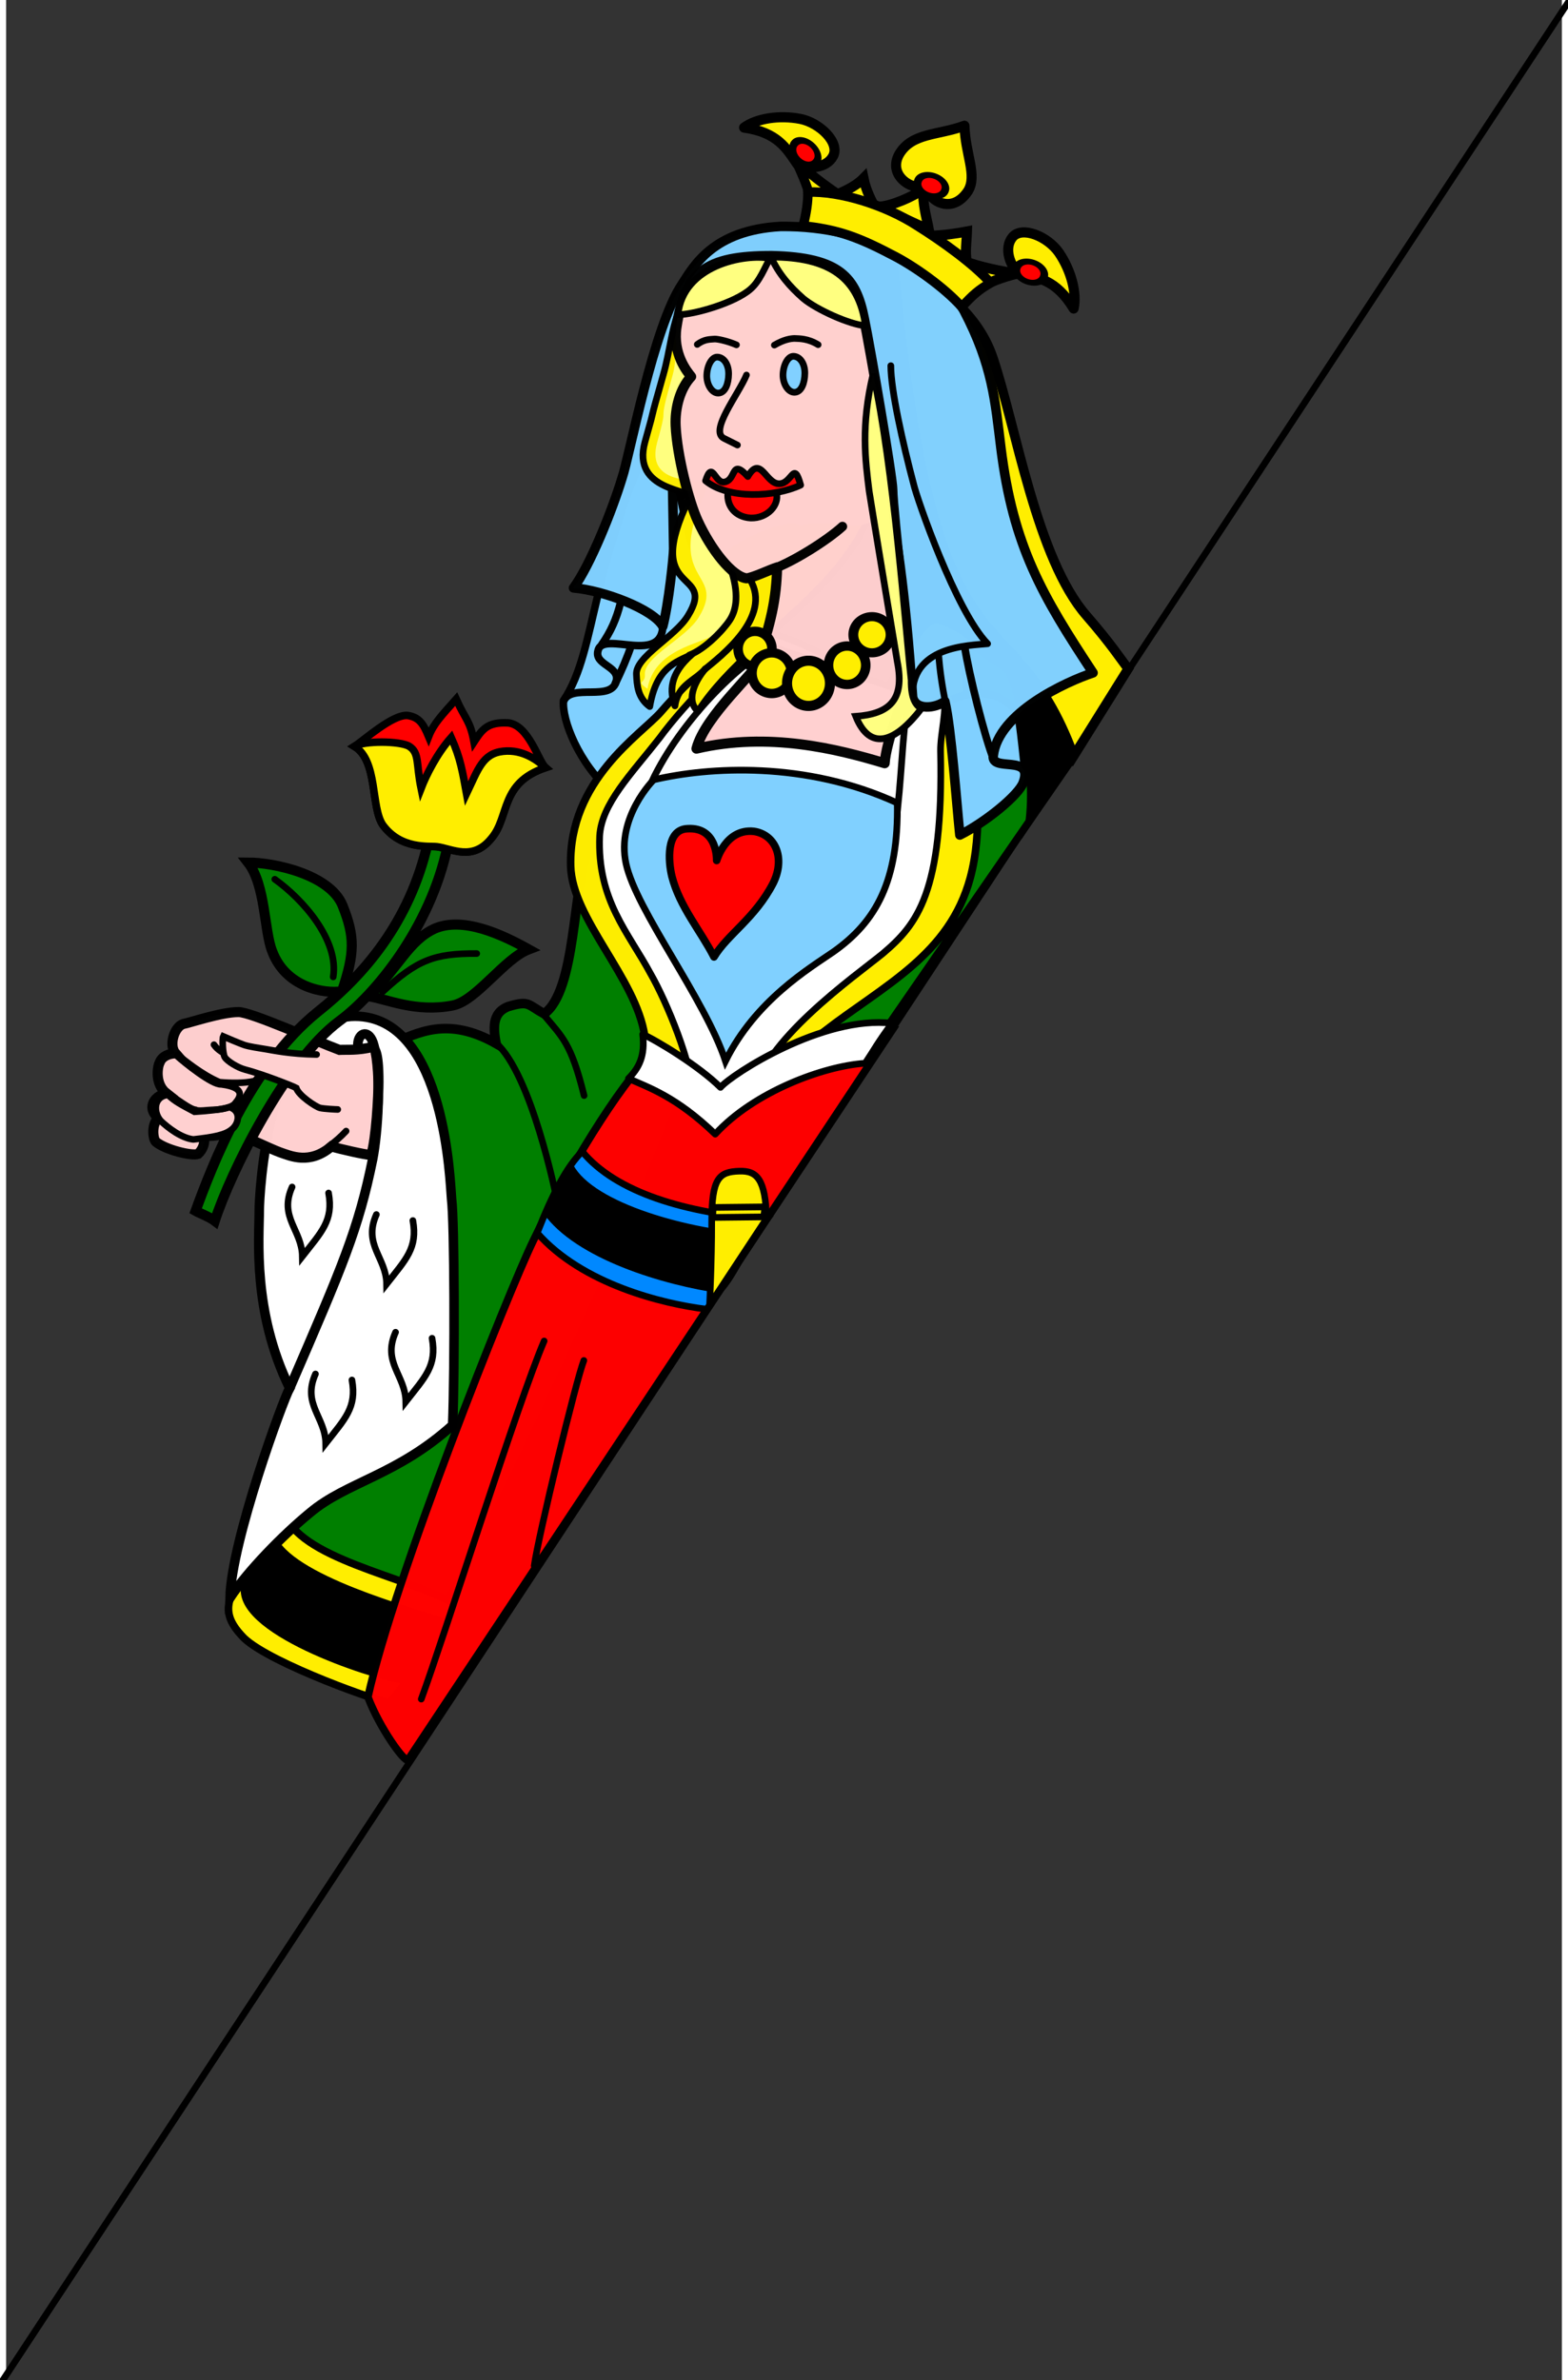 <?xml version="1.0" encoding="UTF-8" standalone="no"?>
<!-- Created with Sodipodi ("http://www.sodipodi.com/") -->
<!--
*
* Copyright 2004, 2006 Luciano Montanaro
*
-->
<svg
   xmlns:dc="http://purl.org/dc/elements/1.1/"
   xmlns:cc="http://web.resource.org/cc/"
   xmlns:rdf="http://www.w3.org/1999/02/22-rdf-syntax-ns#"
   xmlns:svg="http://www.w3.org/2000/svg"
   xmlns="http://www.w3.org/2000/svg"
   xmlns:sodipodi="http://sodipodi.sourceforge.net/DTD/sodipodi-0.dtd"
   xmlns:inkscape="http://www.inkscape.org/namespaces/inkscape"
   viewBox="0 0 206 315"
   id="svg548"
   sodipodi:version="0.32"
   sodipodi:docname="queen-of-hearts-work.svg"
   width="58mm"
   height="88mm"
   sodipodi:docbase="/home/mikelima/repo/trunk/playground/artwork/carddecks/tigullio"
   inkscape:version="0.44.1">
  <rect x="0" y="0" width="206" height="315" fill="#333333" stroke="none"/>
  <defs
     id="defs550" />
  <sodipodi:namedview
     id="base"
     inkscape:zoom="1.7144125"
     inkscape:cx="95.711867"
     inkscape:cy="195.66363"
     inkscape:window-width="951"
     inkscape:window-height="731"
     inkscape:window-x="0"
     inkscape:window-y="27"
     inkscape:current-layer="svg548" />
  <path
     style="opacity:0.99;fill:green;fill-rule:evenodd;stroke:black;stroke-width:1.263;stroke-miterlimit:4;stroke-dasharray:none"
     d="M 77.107,112.262 C 74.98,117.643 75.519,131.074 71.243,134.179 C 68.999,132.925 69.283,132.388 66.466,133.221 C 64.628,133.952 64.37,135.53 64.883,138.112 C 58.406,134.45 54.545,136.731 51.072,138.112 C 47.907,154.033 36.556,200.162 36.83,200.982 C 39.027,208.042 48.579,206.592 58.122,212.347 C 62.368,207.743 92.425,143.26 92.937,133.653 C 93.321,123.759 82.604,114.094 77.107,112.262 z "
     id="path849"
     sodipodi:nodetypes="cccccccsc" />
  <path
     style="fill:#fe0;fill-rule:evenodd;stroke:black"
     d="M 37.261,201.125 C 36.241,200.694 32.002,207.941 31.219,208.894 C 28.448,212.407 29.226,214.486 31.507,216.807 C 35.087,220.224 50.043,225.498 50.831,225.348 L 60.397,212.953 C 55.481,209.198 40.427,206.952 37.261,201.125 z "
     id="path852"
     sodipodi:nodetypes="cssccc" />
  <path
     style="fill-rule:evenodd;stroke:black"
     d="M 35.81,204.404 C 34.911,205.325 32.79,208.116 31.703,209.58 C 29.79,215.664 48.533,221.783 52.445,222.311 L 58.911,215.048 C 56.155,213.863 39.654,209.855 35.81,204.404 z "
     id="path658"
     sodipodi:nodetypes="ccccc" />
  <path
     style="opacity:0.99;fill:red;fill-rule:evenodd;stroke:black"
     d="M 85.514,139.529 C 81.277,143.365 73.949,155.561 69.832,164.141 C 66.508,170.945 51.345,209.019 47.908,224.601 C 49.47,228.724 52.759,233.27 53.208,232.93 L 117.226,136.48 C 106.508,138.097 89.83,138.894 85.514,139.529 z "
     id="path793"
     sodipodi:nodetypes="cccccc" />
  <path
     style="fill:white;fill-rule:evenodd;stroke:black;stroke-width:1.263;stroke-miterlimit:4;stroke-dasharray:none"
     d="M 33.521,160.124 C 33.521,158.829 34.427,133.772 46.756,134.516 C 58.221,135.216 58.792,156.709 58.985,158.685 C 59.374,161.647 59.424,180.81 59.129,188.609 C 51.738,195.278 45.086,196.129 40.244,200.211 C 36.561,203.232 31.978,207.963 29.653,211.454 C 29.818,203.968 36.7,185.194 37.549,183.718 C 32.597,173.597 33.521,163.864 33.521,160.124 z "
     id="path851"
     sodipodi:nodetypes="csscsccs" />
  <g
     id="g882"
     transform="translate(1.525879e-4,7.629395e-5)">
    <path
       style="fill:green;fill-opacity:1;fill-rule:evenodd;stroke:black;stroke-width:1pt;stroke-linecap:butt;stroke-linejoin:miter;stroke-opacity:1"
       d="M 40.938,132.854 C 36.898,128.888 35.669,125.532 32.282,123.925 C 28.519,122.249 23.338,124.653 19.775,126.642 C 22.986,127.858 26.739,133.475 29.814,134.063 C 34.72,135.036 38.581,133.211 40.938,132.854 z "
       id="path879"
       sodipodi:nodetypes="cscsc"
       transform="matrix(-1,0,0,1,88.966,-0.994)" />
    <path
       style="fill:none;fill-opacity:1;fill-rule:evenodd;stroke:black;stroke-width:0.875;stroke-linecap:round;stroke-linejoin:miter;stroke-dasharray:none;stroke-opacity:1"
       d="M 49.829,131.285 C 54.387,127.075 56.66,126.172 62.314,126.203"
       id="path881"
       sodipodi:nodetypes="cc" />
  </g>
  <g
     id="g885"
     transform="translate(1.525879e-4,7.629395e-5)">
    <path
       style="fill:green;fill-opacity:1;fill-rule:evenodd;stroke:black;stroke-width:1pt;stroke-linecap:butt;stroke-linejoin:miter;stroke-opacity:1"
       d="M 40.938,132.854 C 42.643,127.783 42.658,125.614 41.01,121.494 C 39.325,117.391 31.956,115.814 28.504,115.814 C 30.83,118.798 30.618,124.834 31.692,127.544 C 33.49,132.362 38.581,133.211 40.938,132.854 z "
       id="path877"
       sodipodi:nodetypes="cscsc"
       transform="translate(3.536,-1.657)" />
    <path
       style="fill:none;fill-opacity:1;fill-rule:evenodd;stroke:black;stroke-width:0.875;stroke-linecap:round;stroke-linejoin:miter;stroke-dasharray:none;stroke-opacity:1"
       d="M 35.576,116.369 C 39.333,119.053 44.084,124.444 43.31,129.296"
       id="path880"
       sodipodi:nodetypes="cc" />
  </g>
  <path
     style="fill:none;fill-rule:evenodd;stroke:black;stroke-width:0.875;stroke-linecap:round"
     d="M 64.844,138.01 C 69.585,142.186 72.804,158.205 72.969,158.947"
     id="path888"
     sodipodi:nodetypes="cc" />
  <path
     style="fill:none;fill-rule:evenodd;stroke:black;stroke-width:0.875;stroke-linecap:round"
     d="M 71.198,134.312 C 73.628,137.255 74.804,138.008 76.532,145.001"
     id="path889"
     sodipodi:nodetypes="cc" />
  <g
     id="g3834"
     transform="translate(-0.442,0.147)">
    <g
       transform="translate(1.525879e-4,7.629395e-5)"
       id="g868">
      <path
         sodipodi:nodetypes="ccsccsccccccsccsc"
         id="path807"
         d="M 49.058,138.4 C 46.975,138.909 45.647,138.756 44.58,138.807 C 41.461,137.642 32.881,133.799 31.218,133.798 C 28.931,133.796 24.651,135.252 23.881,135.38 C 22.698,135.778 21.956,138.222 22.874,139.265 C 22.055,139.271 21.067,139.653 20.785,140.465 C 20.435,141.118 20.156,143.379 21.676,144.561 C 19.739,144.975 19.154,146.755 20.657,147.837 C 19.664,148.489 19.852,150.61 20.285,150.977 C 21.516,152.016 24.996,152.882 25.862,152.577 C 26.449,152.044 26.904,151.041 26.548,150.188 C 27.528,150.231 29.083,150.191 30.212,149.479 C 30.722,149.682 35.609,151.978 36.685,152.356 C 38.116,152.841 40.632,154.035 43.514,151.586 C 44.694,151.939 47.902,152.669 48.779,152.722 C 49.457,150.607 49.752,144.762 49.752,143.073 C 49.752,138.618 49.144,138.858 49.058,138.4 z "
         style="opacity:0.99;fill:#ffd0d0;fill-rule:evenodd;stroke:black;stroke-width:1pt" />
      <path
         transform="translate(4.069,1.729)"
         sodipodi:nodetypes="csccscc"
         id="path823"
         d="M 52.186,109.762 C 49.797,120.192 43.706,127.234 37.639,132.04 C 28.651,139.263 23.607,152.512 21.465,158.388 C 21.929,158.659 23.308,159.18 24.008,159.711 C 26.07,153.343 33.392,138.525 40.488,133.262 C 45.116,129.878 52.566,120.999 54.831,110.067 C 54.495,110.067 52.54,109.824 52.186,109.762 z "
         style="fill:green;fill-rule:evenodd;stroke:black;stroke-width:1pt" />
      <g
         id="g829">
        <path
           sodipodi:nodetypes="csccccc"
           id="path817"
           d="M 21.871,144.756 C 19.854,145.011 19.965,147.206 20.957,148.24 C 21.876,149.103 23.619,150.469 25.228,150.657 C 27.949,150.352 29.445,150.068 30.315,149.335 C 31.278,148.601 31.614,146.86 30.01,146.385 C 28.86,146.722 27.135,146.886 25.389,146.998 C 23.672,146.08 22.795,145.646 21.871,144.756 z "
           style="fill:#ffd0d0;fill-opacity:1;fill-rule:evenodd;stroke:black;stroke-width:0.875;stroke-linecap:butt;stroke-linejoin:miter;stroke-dasharray:none;stroke-opacity:1" />
        <path
           sodipodi:nodetypes="cccccc"
           id="path816"
           d="M 22.155,144.731 C 23.953,145.978 24.942,146.674 25.536,146.745 C 25.871,146.968 27.237,146.745 27.694,146.745 C 28.215,146.745 29.817,146.668 30.643,146.026 C 31.075,145.489 32.761,143.857 28.917,143.364 C 27.771,143.487 24.063,140.515 23.09,139.624"
           style="fill:none;fill-opacity:1;fill-rule:evenodd;stroke:black;stroke-width:0.875;stroke-linecap:butt;stroke-linejoin:miter;stroke-dasharray:none;stroke-opacity:1" />
        <path
           sodipodi:nodetypes="ccccc"
           id="path814"
           d="M 23.162,139.48 C 24.113,140.185 26.284,142.039 28.701,143.077 C 30.198,143.204 31.89,143.245 33.305,142.933 C 34.168,142.381 34.24,141.542 33.089,140.487 C 31.02,139.956 28.899,139.482 27.966,138.117"
           style="fill:none;fill-rule:evenodd;stroke:black;stroke-width:0.875;stroke-linecap:round" />
        <path
           sodipodi:nodetypes="csscsscsc"
           id="path811"
           d="M 41.556,139.417 C 38.012,139.366 35.759,138.86 34.791,138.705 C 34.043,138.578 32.623,138.383 31.942,138.145 C 31.404,137.957 29.643,137.222 29.196,137.026 C 29.052,137.314 29.103,139.272 29.399,139.773 C 29.712,140.303 31.116,141.158 32.044,141.4 C 34.48,142.035 38.486,143.622 38.86,143.842 C 39.162,144.848 41.468,146.354 42.013,146.487 C 42.516,146.609 44.082,146.69 44.353,146.69"
           style="fill:#ffd0d0;fill-rule:evenodd;stroke:black;stroke-width:0.875;stroke-linecap:round" />
        <path
           sodipodi:nodetypes="cc"
           id="path818"
           d="M 45.461,149.55 C 44.761,150.295 44.051,150.925 43.088,151.636"
           style="fill:none;fill-rule:evenodd;stroke:black;stroke-width:0.875;stroke-linecap:round;stroke-dasharray:none" />
      </g>
    </g>
    <path
       sodipodi:nodetypes="cssscscccsc"
       id="path894"
       d="M 46.563,98.635 C 49.689,100.511 48.711,106.66 50.313,109.026 C 52.706,112.329 56.509,111.782 57.5,111.917 C 59.46,112.163 62.208,113.887 64.688,110.823 C 67.153,107.969 65.779,103.485 71.875,101.448 C 70.937,100.625 69.631,95.779 66.908,95.529 C 64.172,95.389 63.489,96.376 62.401,98.034 C 61.879,95.206 61.288,95.153 60.038,92.381 C 58.127,94.532 57.047,95.624 56.385,97.331 C 55.718,95.748 55.211,94.788 53.607,94.547 C 51.626,94.359 47.772,97.872 46.563,98.635 z "
       style="fill:red;fill-rule:evenodd;stroke:black" />
    <path
       sodipodi:nodetypes="cssscscccsc"
       id="path891"
       d="M 46.563,98.635 C 49.689,100.511 48.711,106.66 50.313,109.026 C 52.706,112.329 56.509,111.782 57.5,111.917 C 59.46,112.163 62.208,113.887 64.688,110.823 C 67.153,107.969 65.779,103.485 71.875,101.448 C 70.937,100.625 68.968,98.983 66.245,99.286 C 63.522,99.589 62.937,101.68 61.407,104.885 C 60.885,102.057 60.625,100.235 59.375,97.463 C 57.464,99.615 56.052,102.475 55.391,104.182 C 54.723,100.941 55.19,99.516 53.828,98.635 C 52.621,97.895 47.772,97.872 46.563,98.635 z "
       style="fill:#fe0;fill-rule:evenodd;stroke:black" />
  </g>
  <path
     style="fill:none;fill-rule:evenodd;stroke:black;stroke-width:0.875;stroke-linecap:round"
     d="M 40.963,181.845 C 39.178,185.849 42.261,187.519 42.317,191.037 C 44.861,187.787 46.455,186.287 45.792,182.64"
     id="path896"
     sodipodi:nodetypes="ccc" />
  <path
     style="fill:none;fill-rule:evenodd;stroke:black;stroke-width:1.263;stroke-linecap:round;stroke-miterlimit:4;stroke-dasharray:none"
     d="M 46.576,138.165 C 46.653,136.59 48.133,136.146 48.701,138.371 C 49.725,142.241 49.226,149.887 48.537,153.415 C 46.642,162.724 44.537,167.583 37.676,183.435"
     id="path855"
     sodipodi:nodetypes="cssc" />
  <path
     style="fill:none;fill-rule:evenodd;stroke:black;stroke-width:0.875;stroke-linecap:round"
     d="M 49.028,160.742 C 47.244,164.746 50.327,166.416 50.382,169.934 C 52.927,166.684 54.521,165.184 53.858,161.537"
     id="path898"
     sodipodi:nodetypes="ccc" />
  <path
     style="fill:none;fill-rule:evenodd;stroke:black;stroke-width:0.875;stroke-linecap:round"
     d="M 37.869,157.096 C 36.085,161.1 39.168,162.77 39.223,166.288 C 41.768,163.038 43.362,161.538 42.699,157.891"
     id="path899"
     sodipodi:nodetypes="ccc" />
  <path
     style="fill:none;fill-rule:evenodd;stroke:black;stroke-width:0.875;stroke-linecap:round"
     d="M 51.569,176.32 C 49.785,180.324 52.868,181.994 52.923,185.512 C 55.468,182.262 57.062,180.762 56.399,177.115"
     id="path900"
     sodipodi:nodetypes="ccc" />
  <path
     style="fill:none;fill-rule:evenodd;stroke:black;stroke-width:0.875;stroke-linecap:round"
     d="M 71.243,177.478 C 67.881,185.254 58.165,216.168 54.972,224.876"
     id="path902"
     sodipodi:nodetypes="cc" />
  <path
     style="fill:none;fill-rule:evenodd;stroke:black;stroke-width:0.875;stroke-linecap:round"
     d="M 76.499,180.057 C 75.503,182.541 70.447,203.371 69.926,207.234"
     id="path903"
     sodipodi:nodetypes="cc" />
  <path
     style="fill-rule:evenodd;stroke-width:0.884;fill:#08f;stroke:black;stroke-opacity:1;stroke-miterlimit:4;stroke-dasharray:none"
     d="M 76.283,152.401 C 80.737,157.817 90.006,160.58 100.633,161.339 C 100.196,161.776 95.216,170.176 92.742,173.276 C 87.017,172.575 76.288,169.977 70.319,163.176 C 72.351,157.991 74.294,154.322 76.283,152.401 z "
     id="path5422"
     sodipodi:nodetypes="ccccc" />
  <path
     style="fill-rule:evenodd;stroke-width:1.25"
     d="M 75.093,154.171 C 77.815,159.271 90.509,162.782 99.487,163.277 C 99.118,163.563 96.809,169.168 94.719,171.192 C 87.07,170.11 75.441,166.639 71.152,160.595 C 72.869,157.209 73.413,155.426 75.093,154.171 z "
     id="path904"
     sodipodi:nodetypes="ccccc" />
  <g
     id="g4462"
     transform="translate(-4.419,0)">
    <path
       sodipodi:nodetypes="ccccc"
       id="path805"
       d="M 120.696,135.435 L 145.359,100.045 C 141.972,91.006 128.982,80.479 126.859,82.203 C 120.588,86.135 111.377,120.79 102.676,141.39 C 102.15,142.776 115.945,136.402 120.696,135.435 z "
       style="fill:#fe0;fill-rule:evenodd;stroke:black" />
    <path
       sodipodi:nodetypes="cccscc"
       id="path901"
       d="M 119.609,138.048 L 145.879,100.038 C 142.492,90.999 135.701,87.979 132.328,85.328 C 129.193,87.294 135.389,103.851 132.085,116.172 C 129.306,126.379 120.777,130.309 112.676,136.546 C 115.9,136.526 115.639,137.453 119.609,138.048 z "
       style="fill:green;fill-rule:evenodd;stroke:black" />
    <path
       sodipodi:nodetypes="cccc"
       id="path640"
       d="M 135.287,86.499 C 138.429,89.789 140.881,105.208 138.859,111.097 L 146.468,99.436 C 145.48,96.166 140.569,87.956 135.287,86.499 z "
       style="fill-rule:evenodd" />
    <path
       sodipodi:nodetypes="ccscc"
       id="path698"
       d="M 78.225,92.723 C 77.985,95.228 80.21,101.059 84.633,104.876 C 86.494,103.614 106.523,90.37 102.311,85.762 C 93.554,75.962 92.308,57.559 92.367,52.395 C 81.311,74.382 82.931,85.68 78.225,92.723 z "
       style="fill:#80d0ff;fill-rule:evenodd;stroke:black" />
    <path
       sodipodi:nodetypes="cssc"
       id="path695"
       d="M 129.689,92.539 C 134.98,90.415 138.209,93.239 138.517,95.273 C 138.872,97.617 139.102,100.327 139.377,102.539 C 139.562,104.615 133.326,108.885 130.705,110.429"
       style="fill:#80d0ff;fill-rule:evenodd;stroke:black" />
    <path
       sodipodi:nodetypes="cc"
       id="path703"
       d="M 85.028,90.555 C 85.891,88.838 86.726,86.856 87.172,85.488"
       style="fill:none;fill-rule:evenodd;stroke:black" />
    <path
       sodipodi:nodetypes="cscccs"
       id="path803"
       d="M 91.108,94.237 C 88.458,97.25 78.908,103.216 79.17,114.578 C 79.328,121.604 87.833,129.385 88.985,137.14 C 91.87,139.116 99.262,145.308 99.906,145.093 C 100.946,144.053 104.577,86.849 104.577,85.651 C 104.577,84.574 99.708,84.312 91.108,94.237 z "
       style="opacity:0.99;fill:#fe0;fill-rule:evenodd;stroke:black" />
    <path
       sodipodi:nodetypes="csccssccss"
       id="path790"
       d="M 83.011,110.634 C 82.666,119.151 86.831,123.42 89.772,128.905 C 91.859,132.526 95.404,141.086 95.239,144.729 C 99.074,144.707 101.028,144.462 103.296,145.305 C 104.328,137.898 116.862,129.181 120.525,126.186 C 124.986,122.387 128.555,118.234 128.148,99.436 C 128.098,97.14 129.101,93.654 128.501,92.122 C 126.42,98.008 114.027,84.9 104.735,83.73 C 101.118,86.272 94.405,92.931 90.91,97.711 C 87.159,102.491 83.254,106.4 83.011,110.634 z "
       style="fill:white;fill-rule:evenodd;stroke:black;stroke-width:0.884;stroke-linecap:round;stroke-linejoin:round;stroke-miterlimit:4;stroke-dasharray:none" />
    <path
       sodipodi:nodetypes="ccsccc"
       id="path785"
       d="M 105.885,85.601 C 101.569,87.759 93.8,95.24 89.916,103.44 C 95.527,102.433 102.315,101.958 107.756,102.577 C 116.432,103.548 120.139,105.886 122.441,107.325 C 123.161,100.563 123.149,95.384 124.156,91.787 L 105.885,85.601 z "
       style="opacity:0.98;fill:white;fill-rule:evenodd;stroke:black;stroke-width:0.884;stroke-miterlimit:4;stroke-dasharray:none" />
    <g
       id="g4448">
      <path
         style="fill:#80d0ff;fill-rule:evenodd;stroke:black;stroke-width:0.884;stroke-miterlimit:4;stroke-dasharray:none"
         d="M 90.166,103.208 C 90.166,103.208 85.166,108.148 86.504,114.314 C 87.846,120.498 96.961,132.214 99.67,140.426 C 103.673,132.382 110.746,128.187 113.969,125.967 C 119.62,121.976 122.604,116.602 122.419,106.27 C 110.294,100.685 97.454,101.482 90.166,103.208 z "
         id="path789"
         sodipodi:nodetypes="cscscc" />
      <path
         style="fill:red;fill-rule:evenodd;stroke:black;stroke-linejoin:round"
         d="M 98.149,126.652 C 99.936,123.669 103.584,121.538 105.986,116.887 C 107.647,113.53 106.253,110.437 103.427,110.03 C 99.708,109.629 98.503,113.888 98.503,113.888 C 98.503,113.888 98.68,109.439 94.661,109.676 C 91.746,109.774 92.096,114.036 92.58,116.006 C 93.625,120.042 96.326,123.103 98.149,126.652 z "
         id="path788"
         sodipodi:nodetypes="csscssc" />
    </g>
    <path
       sodipodi:nodetypes="ccccccc"
       id="path797"
       d="M 121.716,135.426 C 112.591,134.36 100.485,142.19 99.007,143.916 C 96.13,141.058 90.422,137.621 88.708,136.887 C 89.061,139.744 88.209,141.357 86.824,142.742 C 89.51,143.943 93.212,145.174 98.313,150.102 C 103.419,144.513 112.648,141.082 118.167,140.724 C 119.521,138.694 119.595,138.344 121.716,135.426 z "
       style="fill:white;fill-rule:evenodd;stroke:black;stroke-width:0.884;stroke-miterlimit:4;stroke-dasharray:none;stroke-linejoin:round" />
    <g
       id="g4275">
      <path
         style="fill:#fe0;fill-rule:evenodd;stroke:black;stroke-width:1.263;stroke-miterlimit:4;stroke-dasharray:none"
         d="M 121.755,33.174 C 126.905,37.551 132.811,40.6 135.086,47.385 C 138.213,56.713 140.87,73.908 147.481,81.493 C 150.806,85.308 152.209,87.532 152.995,88.506 L 145.784,100.049 C 137.207,76.893 127.123,93.634 121.755,33.174 z "
         id="path1363"
         sodipodi:nodetypes="cscccc" />
      <g
         id="g3959">
        <path
           sodipodi:nodetypes="ccccsscccccssssscss"
           id="path647"
           d="M 139.103,103.552 C 138.526,105.222 134.073,108.842 130.705,110.513 C 130.274,106.458 129.573,96.454 128.716,92.835 C 127.488,93.719 124.84,94.094 124.446,92.248 C 122.457,63.227 119.57,62.527 117.336,42.895 C 116.746,37.922 110.301,34.248 105.736,34.277 C 101.365,34.199 96.588,35.849 93.693,41.569 C 93.124,42.545 92.367,46.517 92.367,47.535 C 92.367,48.567 92.809,71.585 92.809,72.616 C 92.809,73.647 92.126,80.052 91.372,82.891 C 90.115,80.612 83.469,78.125 79.55,77.809 C 81.76,74.826 84.687,67.512 85.985,63.24 C 86.976,60.332 90.151,43.189 93.94,37.592 C 95.499,35.19 98.029,30.473 106.951,29.968 C 119.01,29.825 128.324,35.73 131.258,41.127 C 135.056,48.388 135.367,53.083 136.133,59.234 C 137.771,72.372 141.62,78.853 148.337,89.049 C 144.807,90.218 135.767,94.318 135.125,100.017 C 134.875,102.229 140.492,99.796 139.103,103.552 z "
           style="opacity:0.99;fill:#80d0ff;fill-rule:evenodd;stroke:black;stroke-width:1.263;stroke-linejoin:round;stroke-miterlimit:4;stroke-dasharray:none" />
        <path
           sodipodi:nodetypes="cccccc"
           id="path654"
           d="M 128.829,93.087 C 128.36,90.899 128.048,88.712 127.892,86.602 M 124.455,92.54 C 123.986,85.438 131.959,85.448 134.376,85.196 C 130.19,80.905 124.998,65.934 124.584,64.076 C 123.15,58.655 121.563,51.628 121.563,48.399"
           style="fill:none;fill-rule:evenodd;stroke:black;stroke-width:0.884;stroke-linecap:round;stroke-linejoin:round;stroke-miterlimit:4;stroke-dasharray:none" />
        <path
           sodipodi:nodetypes="cc"
           id="path655"
           d="M 135.236,100.665 C 133.986,97.602 131.877,89.102 131.33,85.508"
           style="fill:none;fill-rule:evenodd;stroke:black" />
        <path
           sodipodi:nodetypes="cc"
           id="path702"
           d="M 83.218,85.416 C 84.519,83.544 85.23,81.929 85.783,79.726"
           style="fill:none;fill-rule:evenodd;stroke:black" />
        <path
           sodipodi:nodetypes="cssc"
           id="path700"
           d="M 91.373,82.448 C 91.594,88.23 83.444,83.36 82.801,86.086 C 82.239,87.998 85.61,88.144 85.227,90.045 C 84.678,92.989 79.205,90.33 78.225,92.834"
           style="fill:none;fill-rule:evenodd;stroke:black" />
        <g
           transform="translate(1.525879e-4,7.629395e-5)"
           id="g779">
          <path
             sodipodi:nodetypes="csssssscccccsss"
             id="path733"
             d="M 105.898,34.078 C 101.584,34.154 95.82,36.869 93.691,40.792 C 92.632,42.845 92.291,46.635 91.453,49.541 C 89.213,57.411 90.734,52.38 89.011,58.493 C 87.164,65.15 95.506,64.681 94.912,65.919 C 88.411,79.237 98.637,75.095 94.708,81.483 C 93.029,84.286 87.681,86.934 87.881,89.301 C 87.951,90.597 88.012,92.335 89.645,93.513 C 90.535,88.305 93.042,87.67 95.246,86.594 C 92.204,89.223 92.285,91.554 92.979,93.424 C 93.365,90.584 95.649,90.106 97.011,88.502 C 95.428,90.397 94.476,92.807 96.034,94.139 C 103.623,82.419 122.879,74.924 119.835,57.374 C 116.944,39.537 116.479,38.046 115.461,36.926 C 112.806,34.03 108.974,34.026 105.898,34.078 z "
             style="opacity:0.99;fill:#fe0;fill-rule:evenodd;stroke:black;stroke-width:0.884;stroke-linejoin:round;stroke-miterlimit:4;stroke-dasharray:none" />
          <path
             sodipodi:nodetypes="csssssscsscsss"
             id="path760"
             d="M 105.898,34.078 C 101.584,34.154 95.82,36.869 93.691,40.792 C 92.632,42.845 93.512,46.736 92.674,49.642 C 90.433,57.513 92.362,52.38 90.639,58.493 C 88.792,65.15 98.049,62.952 97.455,64.189 C 90.954,77.507 100.061,75.299 96.132,81.687 C 94.453,84.489 88.8,86.934 89,89.301 C 89.07,90.597 87.707,89.996 89.34,91.173 C 90.229,85.965 96.233,85.237 98.34,83.992 C 102.209,81.704 101.748,77.096 99.286,74.972 C 96.963,73.049 108.316,68.027 109.457,69.567 C 116.109,67.639 122.879,74.924 119.835,57.374 C 116.944,39.537 116.479,38.046 115.461,36.926 C 112.806,34.03 108.974,34.026 105.898,34.078 z "
             style="opacity:0.99;fill:#ffff80;fill-rule:evenodd;stroke-width:0.875" />
          <path
             sodipodi:nodetypes="csc"
             id="path761"
             d="M 100.507,75.683 C 101.548,79.046 100.959,80.98 100.231,82.078 C 99.282,83.508 96.908,85.928 94.891,86.698"
             style="fill:none;fill-rule:evenodd;stroke:black;stroke-width:0.884;stroke-linecap:round;stroke-miterlimit:4;stroke-dasharray:none" />
          <path
             transform="translate(2.34,1.729)"
             sodipodi:nodetypes="cc"
             id="path762"
             d="M 100.584,74.971 C 103.573,79.941 96.636,85.158 94.619,86.843"
             style="fill:none;fill-rule:evenodd;stroke:black;stroke-width:0.884;stroke-linecap:round;stroke-miterlimit:4;stroke-dasharray:none" />
        </g>
      </g>
      <g
         id="g4246">
        <g
           id="g3932">
          <g
             id="g751"
             style="opacity:0.99"
             transform="translate(1.525879e-4,7.629395e-5)">
            <path
               style="opacity:0.99;fill:#ffd0d0;fill-rule:evenodd;stroke:black;stroke-width:1pt;stroke-linejoin:round"
               d="M 93.182,43.335 C 92.67,46.791 94.542,49.13 95.126,49.846 C 93.652,51.42 92.965,53.989 93.073,56.352 C 93.252,60.26 94.82,66.382 95.996,68.925 C 97.795,72.816 100.559,76.29 102.433,76.54 C 103.17,76.537 105.606,75.359 106.509,75.092 C 106.4,79.315 105.695,82.442 103.864,87.79 C 103.864,88.785 96.935,94.728 95.827,99.082 C 105.39,96.844 114.439,99.11 120.75,101.015 C 120.92,98.268 123.263,91.717 124.21,90.74 C 124.311,89.214 121.768,67.445 121.768,64.8 C 121.768,63.172 118.795,45.919 118.004,42.114 C 116.943,36.803 114.894,34.082 105.796,33.874 C 96.988,33.87 94.303,35.985 93.182,43.335 z "
               id="path740"
               sodipodi:nodetypes="ccsssccccccsss" />
            <path
               style="fill:none;fill-rule:evenodd;stroke:black;stroke-width:1.25;stroke-linecap:round"
               d="M 115.156,69.682 C 113.143,71.513 108.645,74.361 105.797,75.379"
               id="path744"
               sodipodi:nodetypes="cc" />
          </g>
          <g
             id="g593"
             transform="translate(1.525879e-4,7.629395e-5)">
            <path
               sodipodi:type="arc"
               style="fill:#fe0;fill-opacity:1;fill-rule:evenodd;stroke:black;stroke-width:1.5;stroke-linecap:butt;stroke-linejoin:miter;stroke-dasharray:none;stroke-opacity:1"
               id="path590"
               d="M 114.103 90.887 A 2.841 2.991 0 1 1  108.42,90.887 A 2.841 2.991 0 1 1  114.103 90.887 z"
               sodipodi:cx="111.26148"
               sodipodi:cy="90.88726"
               sodipodi:rx="2.841362"
               sodipodi:ry="2.9908979"
               transform="matrix(0.868,0,0,0.8,22.491,11.298)" />
            <path
               sodipodi:type="arc"
               style="fill:#fe0;fill-opacity:1;fill-rule:evenodd;stroke:black;stroke-width:1.455;stroke-linecap:butt;stroke-linejoin:miter;stroke-dasharray:none;stroke-opacity:1"
               id="path587"
               d="M 114.103 90.887 A 2.841 2.991 0 1 1  108.42,90.887 A 2.841 2.991 0 1 1  114.103 90.887 z"
               sodipodi:cx="111.26148"
               sodipodi:cy="90.88726"
               sodipodi:rx="2.841362"
               sodipodi:ry="2.9908979"
               transform="matrix(0.868,0,0,0.85,19.201,10.792)" />
            <path
               sodipodi:type="arc"
               style="fill:#fe0;fill-opacity:1;fill-rule:evenodd;stroke:black;stroke-width:1.598;stroke-linecap:butt;stroke-linejoin:miter;stroke-dasharray:none;stroke-opacity:1"
               id="path588"
               d="M 114.103 90.887 A 2.841 2.991 0 1 1  108.42,90.887 A 2.841 2.991 0 1 1  114.103 90.887 z"
               sodipodi:cx="111.26148"
               sodipodi:cy="90.88726"
               sodipodi:rx="2.841362"
               sodipodi:ry="2.9908979"
               transform="matrix(0.789,0,0,0.775,15.797,15.44)" />
            <path
               sodipodi:type="arc"
               style="fill:#fe0;fill-opacity:1;fill-rule:evenodd;stroke:black;stroke-width:1.373;stroke-linecap:butt;stroke-linejoin:miter;stroke-dasharray:none;stroke-opacity:1"
               id="path592"
               d="M 114.103 90.887 A 2.841 2.991 0 1 1  108.42,90.887 A 2.841 2.991 0 1 1  114.103 90.887 z"
               sodipodi:cx="111.26148"
               sodipodi:cy="90.88726"
               sodipodi:rx="2.841362"
               sodipodi:ry="2.9908979"
               transform="matrix(0.921,0,0,0.9,3.325,7.294)" />
            <path
               sodipodi:type="arc"
               style="fill:#fe0;fill-opacity:1;fill-rule:evenodd;stroke:black;stroke-width:1pt;stroke-linecap:butt;stroke-linejoin:miter;stroke-opacity:1"
               id="path589"
               d="M 114.103 90.887 A 2.841 2.991 0 1 1  108.42,90.887 A 2.841 2.991 0 1 1  114.103 90.887 z"
               sodipodi:cx="111.26148"
               sodipodi:cy="90.88726"
               sodipodi:rx="2.841362"
               sodipodi:ry="2.9908979"
               transform="translate(-0.598,-0.449)" />
          </g>
          <g
             id="g3915">
            <g
               transform="translate(0.295,2.504)"
               id="g634">
              <path
                 sodipodi:nodetypes="csc"
                 id="path599"
                 d="M 102.157,47.129 C 101.111,49.672 97.208,54.525 99.166,55.504 L 100.962,56.401"
                 style="fill:none;fill-opacity:1;fill-rule:evenodd;stroke:black;stroke-width:0.875;stroke-linecap:round;stroke-linejoin:miter;stroke-dasharray:none;stroke-opacity:1" />
              <g
                 id="g620">
                <g
                   id="g2943">
                  <path
                     style="fill:red;fill-rule:evenodd;stroke:black;stroke-width:0.884;stroke-miterlimit:4;stroke-dasharray:none"
                     d="M 99.685,62.769 C 99.535,64.408 100.61,65.933 102.731,66.056 C 104.955,66.103 106.512,64.33 106.125,62.759"
                     id="path613"
                     sodipodi:nodetypes="csc" />
                  <path
                     style="opacity:0.99;fill:red;fill-rule:evenodd;stroke:black;stroke-width:0.884;stroke-linecap:round;stroke-linejoin:round;stroke-miterlimit:4;stroke-dasharray:none"
                     d="M 99.19,61.3 C 100.869,61.068 100.056,58.066 102.335,60.56 C 104.044,57.618 104.703,61.595 106.528,61.521 C 108.245,61.447 108.396,58.35 109.329,61.697 C 105.903,63.309 99.756,63.598 96.74,61.128 C 97.636,58.341 97.945,61.457 99.19,61.3 z "
                     id="path609"
                     sodipodi:nodetypes="ccsccs" />
                </g>
              </g>
              <g
                 id="g628">
                <path
                   sodipodi:nodetypes="cssss"
                   id="path623"
                   d="M 108.398,44.651 C 107.646,44.618 107.035,45.797 106.993,47.034 C 106.952,48.309 107.688,49.434 108.516,49.416 C 109.444,49.397 109.868,48.157 109.883,46.905 C 109.898,45.679 109.292,44.692 108.398,44.651 z "
                   style="opacity:0.99;fill:#80d0ff;fill-opacity:1;fill-rule:evenodd;stroke:black;stroke-width:0.884;stroke-linecap:butt;stroke-linejoin:miter;stroke-miterlimit:4;stroke-dasharray:none;stroke-opacity:1" />
                <path
                   sodipodi:nodetypes="csc"
                   id="path625"
                   d="M 111.646,43.117 C 110.283,42.288 109.184,42.32 108.497,42.288 C 107.994,42.306 107.125,42.425 105.845,43.172"
                   style="fill:none;fill-opacity:1;fill-rule:evenodd;stroke:black;stroke-width:0.875;stroke-linecap:round;stroke-linejoin:miter;stroke-dasharray:none;stroke-opacity:1" />
              </g>
              <g
                 id="g631">
                <path
                   sodipodi:nodetypes="cssss"
                   id="path624"
                   d="M 98.307,44.755 C 97.555,44.722 96.944,45.902 96.902,47.138 C 96.861,48.413 97.597,49.538 98.425,49.52 C 99.353,49.501 99.777,48.261 99.792,47.009 C 99.807,45.783 99.201,44.797 98.307,44.755 z "
                   style="opacity:0.99;fill:#80d0ff;fill-opacity:1;fill-rule:evenodd;stroke:black;stroke-width:0.884;stroke-linecap:butt;stroke-linejoin:miter;stroke-miterlimit:4;stroke-dasharray:none;stroke-opacity:1" />
                <path
                   sodipodi:nodetypes="csc"
                   id="path626"
                   d="M 100.832,43.139 C 99.692,42.644 98.387,42.361 97.959,42.366 C 97.396,42.428 96.63,42.332 95.639,43.084"
                   style="fill:none;fill-opacity:1;fill-rule:evenodd;stroke:black;stroke-width:0.875;stroke-linecap:round;stroke-linejoin:miter;stroke-dasharray:none;stroke-opacity:1" />
              </g>
            </g>
            <g
               transform="translate(1.525879e-4,7.629395e-5)"
               id="g756">
              <path
                 sodipodi:nodetypes="cscc"
                 id="path722"
                 d="M 118.2,43.109 C 116.193,42.984 111.729,40.992 109.95,39.489 C 108.258,37.996 106.736,36.308 105.705,34.028 C 113.4,34.022 117.317,36.755 118.2,43.109 z "
                 style="fill:#ffff80;fill-rule:evenodd;stroke:black;stroke-width:0.884;stroke-miterlimit:4;stroke-dasharray:none" />
              <path
                 sodipodi:nodetypes="cscc"
                 id="path723"
                 d="M 93.379,41.648 C 95.506,41.648 100.927,40.079 102.975,38.272 C 104.23,37.202 104.883,35.346 105.565,34.196 C 102.159,33.559 94.06,35.121 93.379,41.648 z "
                 style="fill:#ffff80;fill-rule:evenodd;stroke:black;stroke-width:0.884;stroke-miterlimit:4;stroke-dasharray:none" />
            </g>
          </g>
        </g>
        <path
           sodipodi:nodetypes="csscccc"
           id="path784"
           d="M 119.219,49.501 C 117.576,56.308 118.183,60.897 118.699,65.027 C 118.792,65.753 122.267,86.714 122.429,87.616 C 123.446,92.709 121.295,94.493 116.921,94.809 C 118.871,99.639 122.287,98.083 125.594,93.802 C 124.948,93.338 124.225,92.673 124.257,89.999 C 123.53,83.563 121.921,61.455 119.219,49.501 z "
           style="opacity:0.99;fill:#ffff80;fill-rule:evenodd;stroke:black;stroke-width:0.884;stroke-miterlimit:4;stroke-dasharray:none" />
      </g>
      <g
         id="g4176">
        <g
           transform="matrix(1.013,-3.083702e-2,3.055458e-2,1.022,-2.758,2.907)"
           id="g685">
          <path
             transform="translate(0.591,0.15)"
             sodipodi:nodetypes="cccc"
             id="path558"
             d="M 119.71,27.407 C 121.355,27.407 124.277,26.214 125.623,25.317 C 125.424,27.186 125.938,29.03 126.187,30.6 L 119.71,27.407 z "
             style="fill:#fe0;fill-rule:evenodd;stroke:black;stroke-width:0.982pt" />
          <path
             sodipodi:nodetypes="cccc"
             transform="translate(0.296,0.15)"
             id="path559"
             d="M 126.514,31.37 C 128.342,31.382 129.984,31.185 131.445,30.957 C 131.357,32.378 131.095,33.53 131.309,34.959 C 130.188,34.136 128.33,32.404 126.514,31.37 z "
             style="fill:#fe0;fill-rule:evenodd;stroke:black;stroke-width:0.982pt" />
          <path
             transform="translate(0.15,0.15)"
             sodipodi:nodetypes="cccc"
             id="path556"
             d="M 111.186,25.762 C 110.862,24.266 110.163,22.621 109.466,20.976 C 110.64,22.395 113.22,24.475 115.83,26.276 C 114.708,26.002 112.008,26.111 111.186,25.762 z "
             style="fill:#fe0;fill-rule:evenodd;stroke:black;stroke-width:1.228" />
          <path
             transform="translate(0.15,0.15)"
             sodipodi:nodetypes="cccc"
             id="path557"
             d="M 114.161,25.915 C 115.308,25.416 117.039,24.858 118.288,23.673 C 118.587,25.393 119.281,26.628 119.805,27.824 C 117.785,27.076 116.629,26.438 114.161,25.915 z "
             style="fill:#fe0;fill-rule:evenodd;stroke:black;stroke-width:0.982pt" />
          <path
             transform="translate(0.15,0.15)"
             sodipodi:nodetypes="cccc"
             id="path560"
             d="M 131.206,34.813 C 132.777,35.486 136.235,36.379 138.105,36.604 C 136.983,36.753 134.815,37.426 133.917,37.875 C 132.945,37.127 132.253,35.859 131.206,34.813 z "
             style="fill:#fe0;fill-rule:evenodd;stroke:black;stroke-width:0.982pt" />
          <path
             transform="translate(0.15,0.15)"
             sodipodi:nodetypes="ccssc"
             id="path561"
             d="M 109.691,21.574 C 108.345,19.48 107.224,17.386 102.887,16.639 C 104.532,15.517 107.492,15.111 110.29,15.741 C 112.815,16.327 115.371,18.971 114.401,20.676 C 113.501,22.261 111.037,22.321 109.691,21.574 z "
             style="fill:#fe0;fill-rule:evenodd;stroke:black;stroke-width:0.982pt;stroke-linejoin:round" />
          <path
             transform="matrix(-0.342,-0.94,-0.94,0.342,196.198,132.518)"
             sodipodi:nodetypes="ccssc"
             id="path562"
             d="M 109.691,21.574 C 108.345,19.48 107.224,17.386 102.887,16.639 C 104.532,15.517 107.492,15.111 110.29,15.741 C 112.815,16.327 115.371,18.971 114.401,20.676 C 113.501,22.261 111.037,22.321 109.691,21.574 z "
             style="fill:#fe0;fill-rule:evenodd;stroke:black;stroke-width:0.982pt;stroke-linecap:round;stroke-linejoin:round" />
          <path
             transform="translate(0.702,0.26)"
             sodipodi:nodetypes="cscsc"
             id="path563"
             d="M 131.123,17.156 C 127.633,18.319 124.192,17.819 122.452,20.645 C 120.865,23.395 124.25,25.509 125.836,24.769 C 126.047,26.673 129.11,28.74 131.334,25.615 C 132.635,23.639 131.123,20.857 131.123,17.156 z "
             style="fill:#fe0;fill-rule:evenodd;stroke:black;stroke-width:0.982pt;stroke-linejoin:round" />
          <path
             transform="translate(0.15,0.15)"
             sodipodi:nodetypes="ccsccsc"
             id="path553"
             d="M 110.214,29.575 C 110.663,28.079 110.97,26.442 110.962,25.238 C 115.142,25.194 121.025,27.208 125.08,29.994 C 128.316,32.132 132.396,35.239 134.466,37.705 C 132.836,38.584 132.095,39.205 130.614,40.703 C 128.5,38.184 124.457,35.125 121.58,33.613 C 116.807,30.929 114.251,30.173 110.214,29.575 z "
             style="fill:#fe0;fill-rule:evenodd;stroke:black;stroke-width:1.228" />
        </g>
        <g
           id="g4073">
          <path
             sodipodi:type="arc"
             style="fill:red;fill-rule:evenodd;stroke:black;stroke-width:0.738"
             id="path681"
             d="M 121.098 21.628 A 1.346 1.296 0 1 1  118.407,21.628 A 1.346 1.296 0 1 1  121.098 21.628 z"
             sodipodi:cx="119.75294"
             sodipodi:cy="21.628208"
             sodipodi:rx="1.3455391"
             sodipodi:ry="1.2957001"
             transform="matrix(1.322,0.482,-0.343,0.939,-23.943,-53.461)" />
          <path
             sodipodi:type="arc"
             style="fill:red;fill-rule:evenodd;stroke:black;stroke-width:0.738"
             id="path682"
             d="M 121.098 21.628 A 1.346 1.296 0 1 1  118.407,21.628 A 1.346 1.296 0 1 1  121.098 21.628 z"
             sodipodi:cx="119.75294"
             sodipodi:cy="21.628208"
             sodipodi:rx="1.3455391"
             sodipodi:ry="1.2957001"
             transform="matrix(1.032,0.957,-0.68,0.733,1.379,-110.245)" />
          <path
             sodipodi:type="arc"
             style="fill:red;fill-rule:evenodd;stroke:black;stroke-width:0.738"
             id="path683"
             d="M 121.098 21.628 A 1.346 1.296 0 1 1  118.407,21.628 A 1.346 1.296 0 1 1  121.098 21.628 z"
             sodipodi:cx="119.75294"
             sodipodi:cy="21.628208"
             sodipodi:rx="1.3455391"
             sodipodi:ry="1.2957001"
             transform="matrix(1.333,0.452,-0.321,0.947,-12.65,-38.591)" />
        </g>
      </g>
    </g>
  </g>
  <path
     style="opacity:1;color:black;fill:#fe0;fill-opacity:1;fill-rule:nonzero;stroke:black;stroke-width:0.875;stroke-linecap:round;stroke-linejoin:round;marker:none;marker-start:none;marker-mid:none;marker-end:none;stroke-miterlimit:4;stroke-dasharray:none;stroke-dashoffset:0;stroke-opacity:1;visibility:visible;display:inline;overflow:visible"
     d="M 207.2,-0.252 L -0.807,315.589"
     id="path2947" />
  <path
     style="opacity:1;color:black;fill:#fe0;fill-opacity:1;fill-rule:nonzero;stroke:black;stroke-width:0.875;stroke-linecap:round;stroke-linejoin:round;marker:none;marker-start:none;marker-mid:none;marker-end:none;stroke-miterlimit:4;stroke-dasharray:none;stroke-dashoffset:0;stroke-opacity:1;visibility:visible;display:inline;overflow:visible"
     d="M 100.689,161.27 C 100.548,156.071 99.423,154.926 97.097,155 C 94.404,155.085 93.417,155.867 93.429,161.76 C 93.439,166.953 93.147,172.708 93.147,172.708 L 100.689,161.27 z "
     id="path5418"
     sodipodi:nodetypes="csscc" />
  <path
     style="opacity:1;color:black;fill:#fe0;fill-opacity:1;fill-rule:nonzero;stroke:black;stroke-width:0.884;stroke-linecap:round;stroke-linejoin:round;marker:none;marker-start:none;marker-mid:none;marker-end:none;stroke-miterlimit:4;stroke-dasharray:none;stroke-dashoffset:0;stroke-opacity:1;visibility:visible;display:inline;overflow:visible"
     d="M 100.472,159.731 L 93.621,159.805 L 93.548,161.131 L 100.324,161.057 L 100.472,159.731 z "
     id="path5420" />
</svg>
